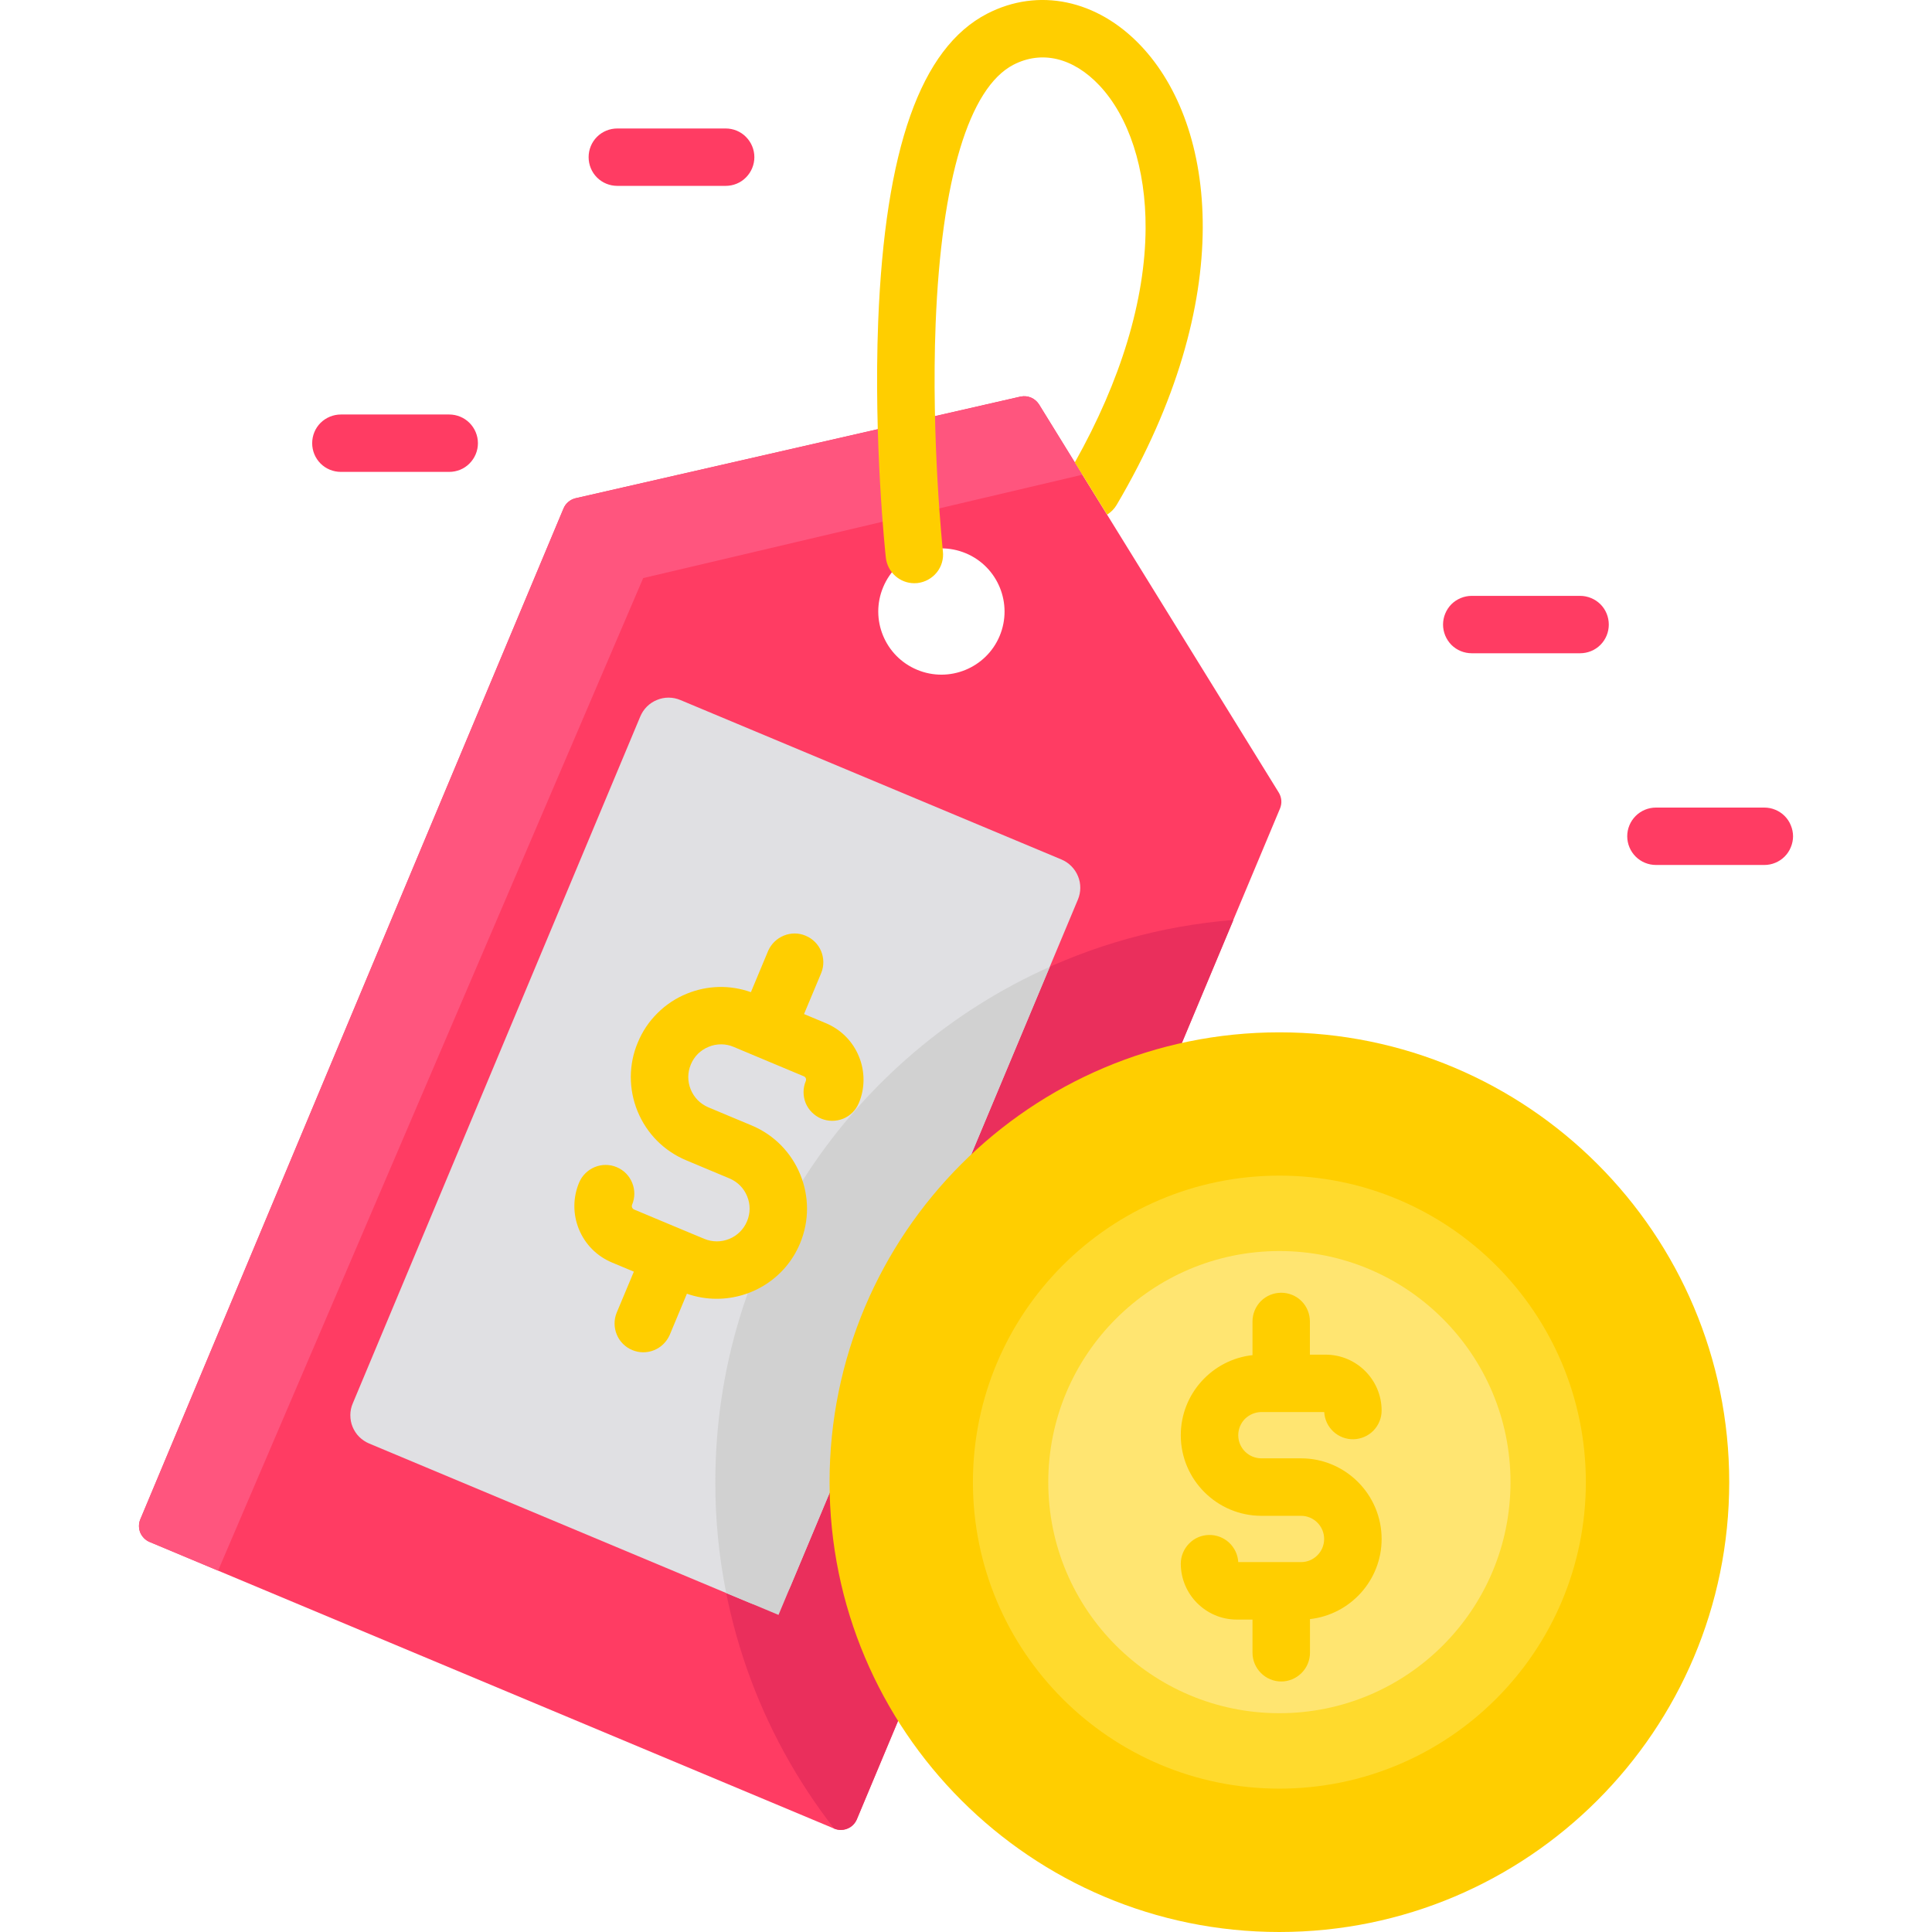 <svg width="24" height="24" viewBox="0 0 24 24" fill="none" xmlns="http://www.w3.org/2000/svg">
<g clip-path="url(#clip0_246_337)">
<path d="M12.418 7.9C12.251 8.299 11.791 8.487 11.392 8.32C10.992 8.153 10.804 7.693 10.971 7.294C11.138 6.894 11.597 6.706 11.998 6.873C12.397 7.04 12.585 7.5 12.418 7.9ZM15.885 9.845L13.446 5.897L12.908 5.025C12.884 4.987 12.85 4.958 12.81 4.94C12.769 4.922 12.724 4.918 12.681 4.926C12.679 4.926 12.677 4.927 12.675 4.927L7.751 6.052L7.151 6.189C7.117 6.197 7.086 6.213 7.06 6.235C7.034 6.257 7.013 6.285 7 6.317L5.214 10.581L1.74 18.881C1.721 18.933 1.722 18.991 1.744 19.042C1.767 19.093 1.808 19.134 1.859 19.155L2.709 19.511L10.361 22.715C10.388 22.726 10.416 22.732 10.445 22.732C10.487 22.732 10.527 22.72 10.562 22.697C10.597 22.675 10.625 22.643 10.642 22.605L12.011 19.335L15.321 11.427V11.427L15.901 10.043C15.914 10.011 15.92 9.976 15.917 9.942C15.914 9.908 15.903 9.874 15.885 9.845Z" fill="#FF3C63"/>
<path d="M13.446 5.897L7.99 7.181L2.709 19.511L1.859 19.155C1.808 19.134 1.767 19.093 1.744 19.042C1.722 18.991 1.721 18.933 1.74 18.881L5.214 10.581L7 6.317C7.013 6.285 7.034 6.257 7.06 6.235C7.086 6.213 7.117 6.197 7.151 6.189L7.751 6.052L12.681 4.926C12.724 4.918 12.769 4.922 12.809 4.94C12.85 4.957 12.884 4.987 12.908 5.025L13.446 5.897Z" fill="#FF557E"/>
<path d="M15.322 11.428L12.011 19.335L10.642 22.605C10.625 22.643 10.598 22.675 10.563 22.698C10.528 22.72 10.487 22.732 10.445 22.732C10.417 22.732 10.388 22.726 10.362 22.715C9.437 21.527 8.886 20.034 8.886 18.412C8.886 14.735 11.718 11.719 15.321 11.428H15.322Z" fill="#EA2F5C"/>
<path d="M13.186 10.677C13.279 10.716 13.353 10.791 13.391 10.884C13.43 10.977 13.429 11.082 13.39 11.175L13.041 12.009L9.818 19.709C9.798 19.756 9.77 19.797 9.735 19.833C9.699 19.868 9.657 19.896 9.611 19.915C9.564 19.934 9.515 19.943 9.465 19.943C9.415 19.943 9.366 19.933 9.319 19.913L9.021 19.789L4.586 17.932C4.54 17.913 4.498 17.884 4.462 17.849C4.427 17.814 4.399 17.771 4.38 17.725C4.361 17.679 4.352 17.63 4.352 17.579C4.352 17.53 4.362 17.48 4.382 17.434L7.954 8.9C7.993 8.807 8.067 8.733 8.161 8.695C8.254 8.656 8.359 8.657 8.452 8.696L13.186 10.677Z" fill="#E0E0E3"/>
<path d="M13.041 12.01L9.671 20.061L9.021 19.789C8.931 19.336 8.885 18.875 8.886 18.412C8.886 15.558 10.592 13.102 13.041 12.01Z" fill="#D1D1D1"/>
<path d="M13.872 6.271C13.843 6.321 13.802 6.362 13.753 6.393L13.352 5.744C13.924 4.727 14.227 3.724 14.231 2.835C14.235 2.098 14.025 1.451 13.656 1.06C13.331 0.716 12.942 0.623 12.59 0.804C12.037 1.09 11.694 2.231 11.623 4.017C11.566 5.467 11.712 6.835 11.713 6.849C11.724 6.943 11.696 7.038 11.637 7.111C11.577 7.185 11.491 7.232 11.397 7.243C11.384 7.244 11.371 7.245 11.358 7.245C11.178 7.245 11.024 7.109 11.004 6.926C10.998 6.869 10.851 5.498 10.909 3.997C10.994 1.849 11.436 0.597 12.263 0.17C12.899 -0.158 13.631 -0.005 14.174 0.57C15.112 1.562 15.382 3.709 13.872 6.271ZM10.67 13.124C10.593 12.936 10.448 12.79 10.261 12.711L9.988 12.597L10.202 12.086C10.237 11.999 10.236 11.902 10.2 11.815C10.164 11.729 10.095 11.66 10.008 11.624C9.922 11.587 9.825 11.587 9.738 11.622C9.651 11.657 9.581 11.725 9.543 11.81L9.328 12.325C9.069 12.233 8.789 12.239 8.532 12.344C8.396 12.399 8.272 12.481 8.168 12.585C8.063 12.688 7.98 12.812 7.924 12.948C7.866 13.083 7.837 13.229 7.836 13.376C7.836 13.523 7.864 13.669 7.92 13.805C8.034 14.082 8.248 14.298 8.525 14.414L9.062 14.639C9.162 14.681 9.24 14.759 9.281 14.86C9.323 14.96 9.322 15.071 9.28 15.171C9.194 15.378 8.955 15.476 8.748 15.389L8.479 15.277L8.479 15.277L8.479 15.277L7.877 15.025C7.865 15.02 7.857 15.011 7.852 15C7.848 14.989 7.848 14.977 7.852 14.966C7.889 14.878 7.889 14.78 7.853 14.693C7.818 14.605 7.748 14.535 7.661 14.499C7.574 14.462 7.476 14.462 7.388 14.498C7.301 14.534 7.231 14.603 7.194 14.69C7.116 14.877 7.115 15.083 7.192 15.271C7.269 15.458 7.414 15.604 7.601 15.683L7.874 15.797L7.66 16.308C7.625 16.395 7.626 16.493 7.662 16.579C7.698 16.666 7.767 16.735 7.854 16.771C7.94 16.807 8.037 16.808 8.124 16.773C8.211 16.738 8.281 16.67 8.319 16.584L8.533 16.071C8.652 16.113 8.777 16.134 8.903 16.134C9.342 16.134 9.759 15.876 9.938 15.447C10.177 14.877 9.907 14.219 9.338 13.981L8.8 13.756C8.751 13.735 8.706 13.705 8.668 13.667C8.631 13.629 8.601 13.584 8.581 13.535C8.56 13.485 8.55 13.432 8.55 13.379C8.55 13.325 8.561 13.273 8.582 13.223C8.602 13.174 8.632 13.129 8.67 13.091C8.708 13.054 8.753 13.024 8.803 13.004C8.852 12.983 8.905 12.973 8.959 12.973C9.012 12.973 9.065 12.984 9.114 13.005L9.383 13.118H9.383L9.985 13.37C9.997 13.375 10.005 13.383 10.01 13.394C10.014 13.406 10.014 13.417 10.01 13.429C9.973 13.516 9.973 13.614 10.008 13.702C10.044 13.789 10.114 13.859 10.201 13.896C10.288 13.932 10.386 13.932 10.474 13.897C10.562 13.861 10.631 13.792 10.668 13.704C10.707 13.613 10.727 13.514 10.727 13.414C10.727 13.315 10.708 13.216 10.67 13.124Z" fill="#FFCE00"/>
<path d="M15.893 24C18.979 24 21.481 21.498 21.481 18.412C21.481 15.326 18.979 12.824 15.893 12.824C12.807 12.824 10.305 15.326 10.305 18.412C10.305 21.498 12.807 24 15.893 24Z" fill="#FFCE00"/>
<path d="M15.893 22.219C17.996 22.219 19.7 20.514 19.7 18.412C19.7 16.309 17.996 14.604 15.893 14.604C13.79 14.604 12.086 16.309 12.086 18.412C12.086 20.514 13.79 22.219 15.893 22.219Z" fill="#FFDA2D"/>
<path d="M15.893 21.282C17.478 21.282 18.764 19.997 18.764 18.412C18.764 16.826 17.478 15.541 15.893 15.541C14.308 15.541 13.022 16.826 13.022 18.412C13.022 19.997 14.308 21.282 15.893 21.282Z" fill="#FFE571"/>
<path d="M16.162 18.116H15.67C15.594 18.116 15.52 18.086 15.466 18.032C15.412 17.978 15.382 17.905 15.382 17.829C15.382 17.753 15.412 17.679 15.466 17.625C15.52 17.572 15.594 17.541 15.67 17.541H16.45C16.455 17.634 16.496 17.721 16.564 17.784C16.632 17.847 16.722 17.881 16.815 17.879C16.908 17.876 16.996 17.838 17.061 17.772C17.126 17.705 17.163 17.616 17.163 17.523C17.163 17.14 16.851 16.828 16.467 16.828H16.272V16.416C16.272 16.321 16.235 16.23 16.168 16.163C16.101 16.096 16.01 16.059 15.916 16.059C15.821 16.059 15.73 16.096 15.663 16.163C15.597 16.23 15.559 16.321 15.559 16.416V16.834C15.059 16.889 14.668 17.314 14.668 17.829C14.668 18.381 15.118 18.83 15.67 18.83H16.162C16.32 18.83 16.449 18.959 16.449 19.118C16.449 19.276 16.32 19.405 16.162 19.405H15.382C15.377 19.313 15.336 19.226 15.268 19.163C15.199 19.099 15.109 19.066 15.017 19.068C14.924 19.07 14.835 19.108 14.771 19.175C14.706 19.241 14.669 19.33 14.668 19.423C14.668 19.807 14.981 20.119 15.364 20.119H15.559V20.531C15.559 20.626 15.597 20.716 15.664 20.783C15.73 20.85 15.821 20.888 15.916 20.888C16.01 20.888 16.101 20.85 16.168 20.783C16.235 20.716 16.273 20.626 16.273 20.531V20.113C16.773 20.057 17.163 19.632 17.163 19.118C17.163 18.566 16.714 18.116 16.162 18.116Z" fill="#FFCE00"/>
<path d="M19.628 8.115H18.283C18.188 8.115 18.097 8.078 18.03 8.011C17.964 7.944 17.926 7.853 17.926 7.759C17.926 7.664 17.964 7.573 18.03 7.506C18.097 7.44 18.188 7.402 18.283 7.402H19.628C19.723 7.402 19.814 7.44 19.881 7.506C19.948 7.573 19.985 7.664 19.985 7.759C19.985 7.853 19.948 7.944 19.881 8.011C19.814 8.078 19.723 8.115 19.628 8.115ZM21.917 10.745H20.571C20.477 10.745 20.386 10.708 20.319 10.641C20.252 10.574 20.214 10.483 20.214 10.388C20.214 10.294 20.252 10.203 20.319 10.136C20.386 10.069 20.477 10.032 20.571 10.032H21.917C21.964 10.032 22.01 10.041 22.053 10.059C22.097 10.077 22.136 10.103 22.169 10.136C22.202 10.169 22.229 10.209 22.246 10.252C22.264 10.295 22.274 10.342 22.274 10.389C22.274 10.435 22.264 10.482 22.246 10.525C22.229 10.568 22.202 10.608 22.169 10.641C22.136 10.674 22.097 10.7 22.053 10.718C22.01 10.736 21.964 10.745 21.917 10.745ZM5.58 5.862H4.235C4.14 5.862 4.049 5.825 3.982 5.758C3.915 5.691 3.878 5.6 3.878 5.506C3.878 5.411 3.915 5.32 3.982 5.253C4.049 5.187 4.14 5.149 4.235 5.149H5.58C5.675 5.149 5.766 5.187 5.832 5.253C5.899 5.32 5.937 5.411 5.937 5.506C5.937 5.6 5.899 5.691 5.832 5.758C5.766 5.825 5.675 5.862 5.58 5.862ZM9.014 2.309H7.669C7.574 2.309 7.483 2.272 7.416 2.205C7.349 2.138 7.312 2.047 7.312 1.952C7.312 1.858 7.349 1.767 7.416 1.7C7.483 1.633 7.574 1.596 7.669 1.596H9.014C9.109 1.596 9.2 1.633 9.266 1.7C9.333 1.767 9.371 1.858 9.371 1.952C9.371 2.047 9.333 2.138 9.266 2.205C9.2 2.272 9.109 2.309 9.014 2.309Z" fill="#FF3C63"/>
</g>
<defs>
<clipPath id="clip0_246_337">
<rect width="24" height="24" fill="white"/>
</clipPath>
</defs>
</svg>
